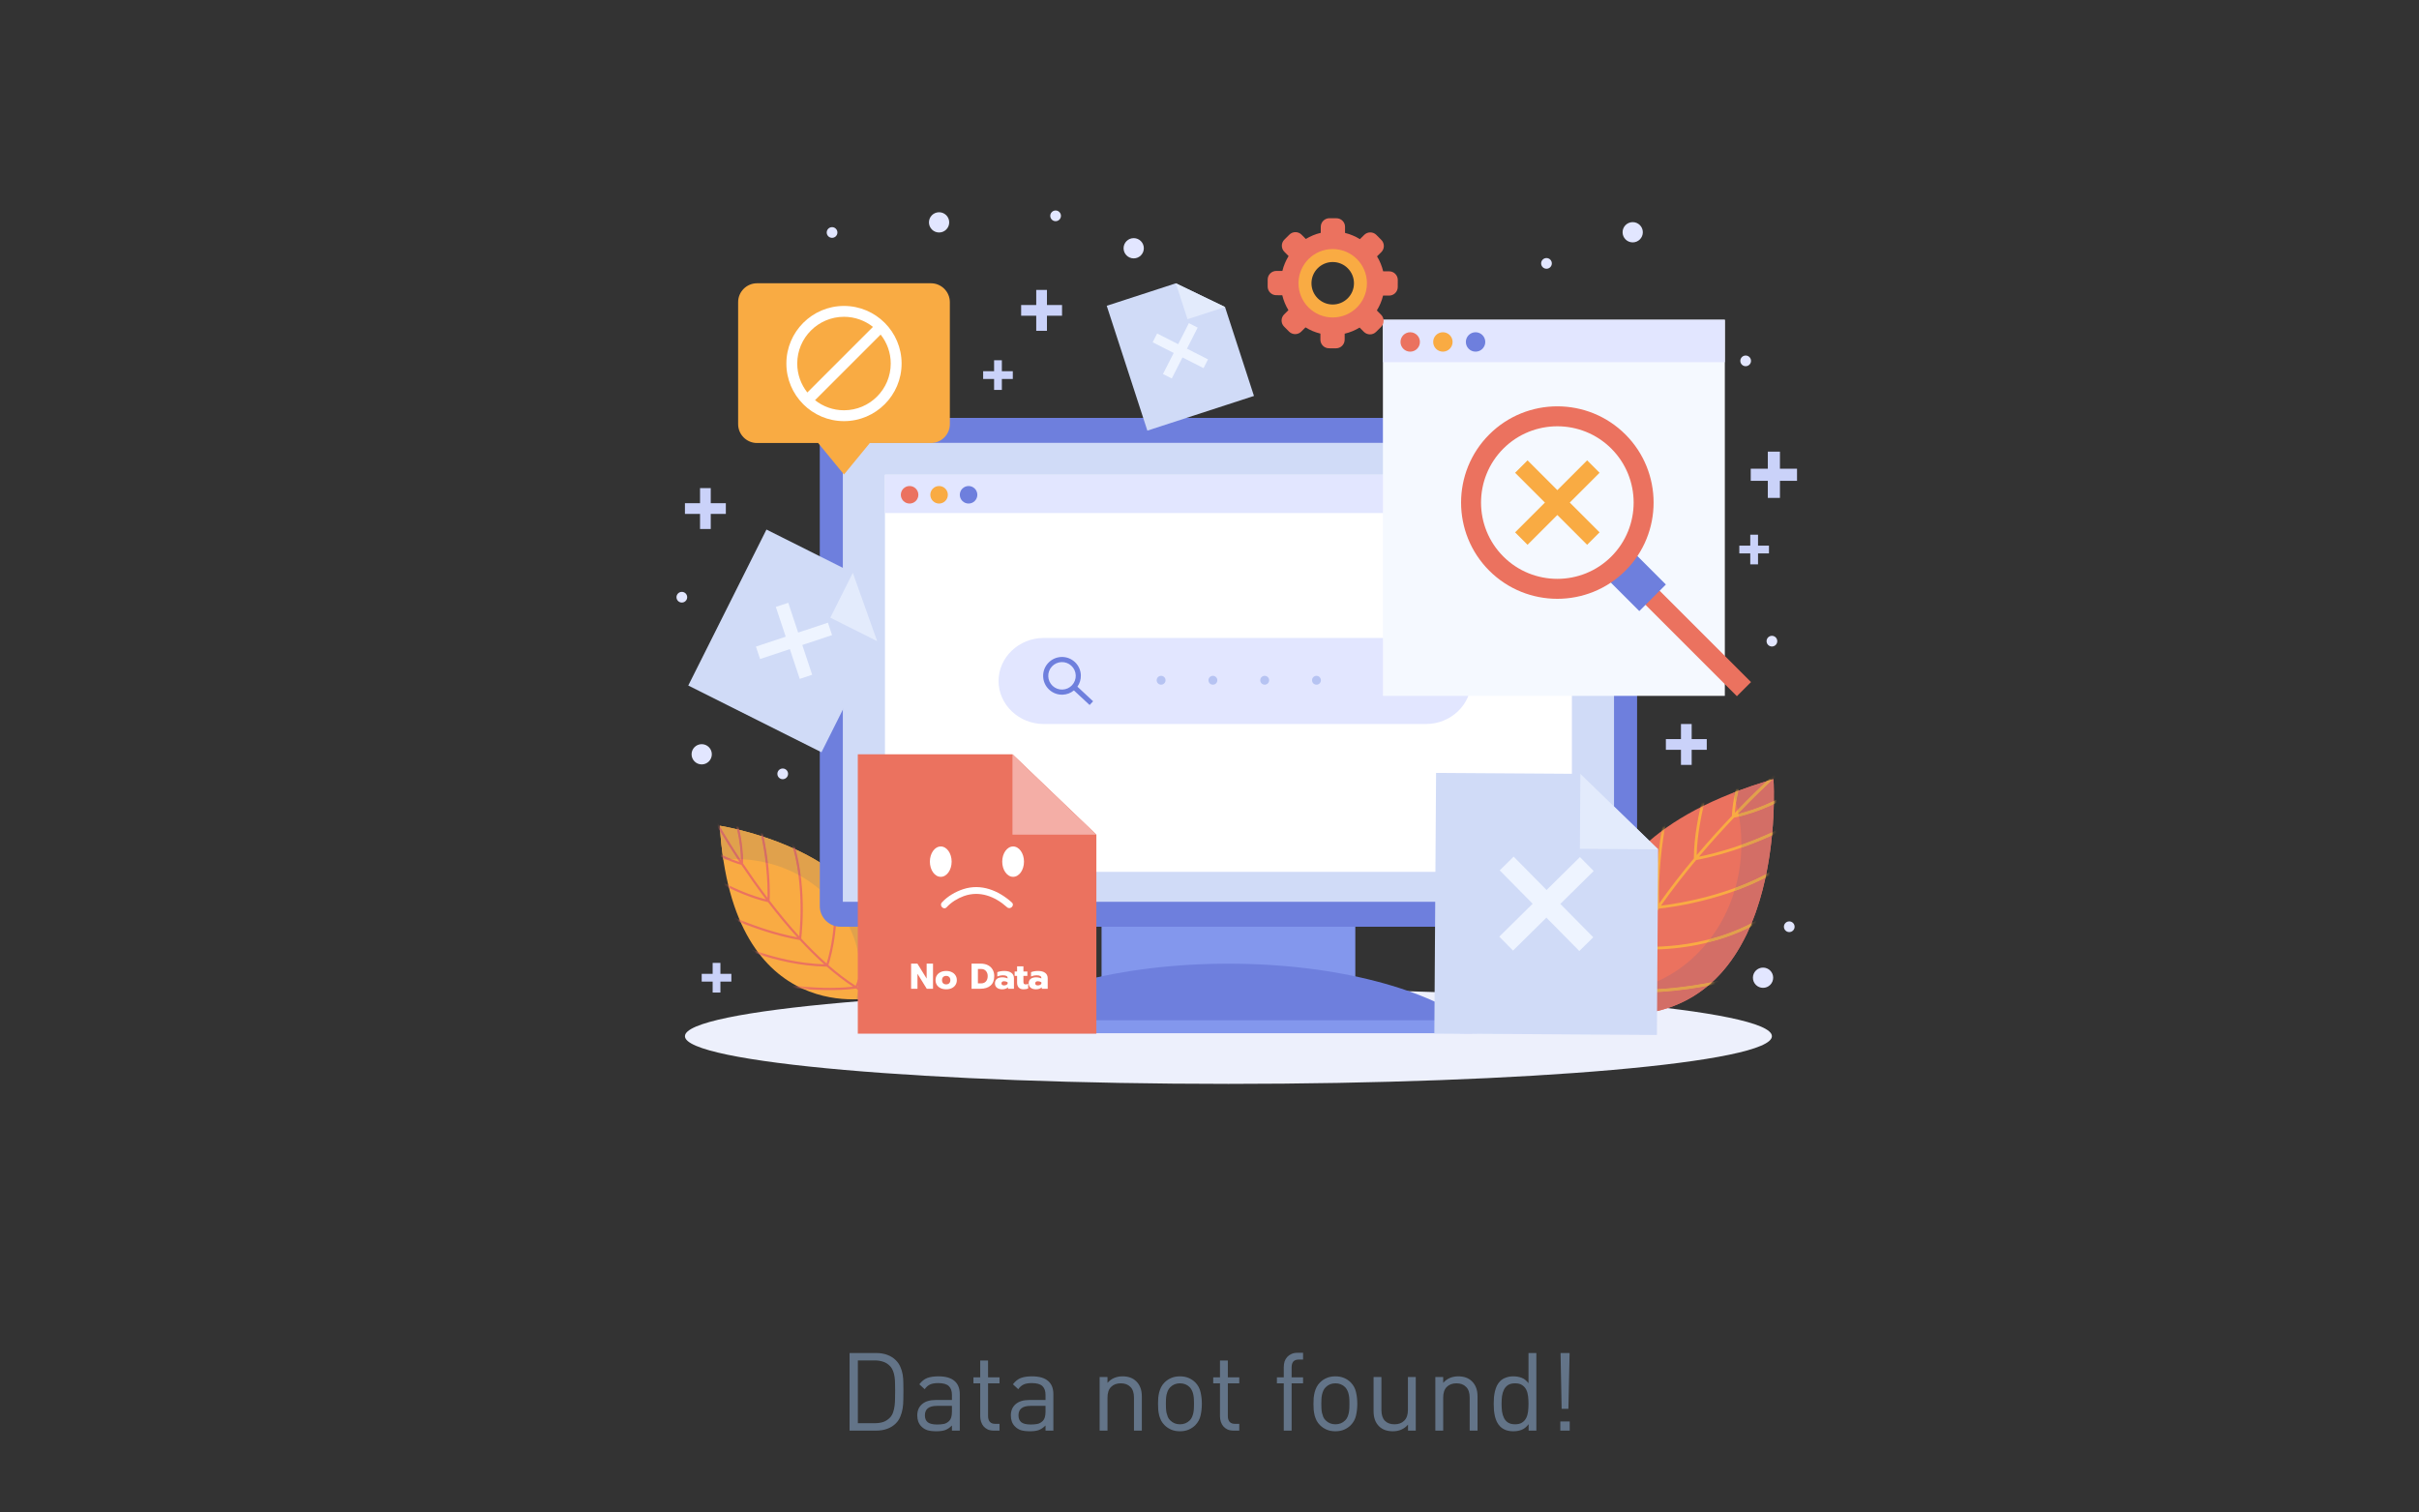 <svg width="710" height="444" viewBox="0 0 710 444" fill="none" xmlns="http://www.w3.org/2000/svg">
<rect x="0" y="0" width="710" height="444" fill="#333333" stroke="none"/>
<path d="M265.167 408.352C265.167 409.141 265.156 409.973 265.135 410.848C265.135 411.723 265.071 412.587 264.943 413.44C264.815 414.272 264.591 415.072 264.271 415.84C263.972 416.608 263.524 417.291 262.927 417.888C262.244 418.571 261.412 419.093 260.431 419.456C259.449 419.819 258.361 420 257.167 420H249.359V397.216H257.167C258.361 397.216 259.449 397.397 260.431 397.76C261.412 398.123 262.244 398.645 262.927 399.328C263.524 399.925 263.972 400.587 264.271 401.312C264.591 402.016 264.815 402.763 264.943 403.552C265.071 404.32 265.135 405.12 265.135 405.952C265.156 406.763 265.167 407.563 265.167 408.352ZM262.735 408.352C262.735 407.648 262.724 406.955 262.703 406.272C262.703 405.568 262.66 404.907 262.575 404.288C262.489 403.648 262.34 403.051 262.127 402.496C261.913 401.941 261.615 401.461 261.231 401.056C260.633 400.437 259.961 400.011 259.215 399.776C258.468 399.52 257.647 399.392 256.751 399.392H251.791V417.824H256.751C257.647 417.824 258.468 417.707 259.215 417.472C259.961 417.216 260.633 416.779 261.231 416.16C261.615 415.755 261.913 415.253 262.127 414.656C262.34 414.037 262.489 413.387 262.575 412.704C262.66 412 262.703 411.275 262.703 410.528C262.724 409.781 262.735 409.056 262.735 408.352ZM279.402 420V418.496C278.762 419.136 278.1 419.584 277.418 419.84C276.756 420.075 275.903 420.192 274.858 420.192C273.77 420.192 272.874 420.085 272.17 419.872C271.487 419.637 270.9 419.264 270.41 418.752C270.026 418.368 269.727 417.899 269.514 417.344C269.322 416.768 269.226 416.171 269.226 415.552C269.226 414.165 269.684 413.067 270.602 412.256C271.54 411.424 272.895 411.008 274.666 411.008H279.402V409.504C279.402 408.352 279.092 407.488 278.474 406.912C277.855 406.336 276.82 406.048 275.37 406.048C274.346 406.048 273.546 406.187 272.97 406.464C272.394 406.72 271.871 407.179 271.402 407.84L269.834 406.4C270.538 405.483 271.316 404.864 272.17 404.544C273.044 404.224 274.122 404.064 275.402 404.064C277.535 404.064 279.114 404.512 280.138 405.408C281.183 406.283 281.706 407.584 281.706 409.312V420H279.402ZM279.402 412.736H274.986C272.639 412.736 271.466 413.664 271.466 415.52C271.466 416.437 271.754 417.12 272.33 417.568C272.906 417.995 273.823 418.208 275.082 418.208C275.764 418.208 276.394 418.155 276.97 418.048C277.567 417.941 278.111 417.643 278.602 417.152C279.135 416.64 279.402 415.733 279.402 414.432V412.736ZM291.734 420C291.051 420 290.454 419.893 289.942 419.68C289.451 419.445 289.035 419.136 288.694 418.752C288.374 418.368 288.128 417.92 287.958 417.408C287.787 416.896 287.702 416.352 287.702 415.776V406.112H285.718V404.352H287.702V399.424H290.006V404.352H293.366V406.112H290.006V415.712C290.006 416.437 290.176 417.003 290.518 417.408C290.859 417.813 291.403 418.016 292.15 418.016H293.366V420H291.734ZM306.871 420V418.496C306.231 419.136 305.569 419.584 304.887 419.84C304.225 420.075 303.372 420.192 302.327 420.192C301.239 420.192 300.343 420.085 299.639 419.872C298.956 419.637 298.369 419.264 297.879 418.752C297.495 418.368 297.196 417.899 296.983 417.344C296.791 416.768 296.695 416.171 296.695 415.552C296.695 414.165 297.153 413.067 298.071 412.256C299.009 411.424 300.364 411.008 302.135 411.008H306.871V409.504C306.871 408.352 306.561 407.488 305.943 406.912C305.324 406.336 304.289 406.048 302.839 406.048C301.815 406.048 301.015 406.187 300.439 406.464C299.863 406.72 299.34 407.179 298.871 407.84L297.303 406.4C298.007 405.483 298.785 404.864 299.639 404.544C300.513 404.224 301.591 404.064 302.871 404.064C305.004 404.064 306.583 404.512 307.607 405.408C308.652 406.283 309.175 407.584 309.175 409.312V420H306.871ZM306.871 412.736H302.455C300.108 412.736 298.935 413.664 298.935 415.52C298.935 416.437 299.223 417.12 299.799 417.568C300.375 417.995 301.292 418.208 302.551 418.208C303.233 418.208 303.863 418.155 304.439 418.048C305.036 417.941 305.58 417.643 306.071 417.152C306.604 416.64 306.871 415.733 306.871 414.432V412.736ZM332.835 420V410.304C332.835 408.896 332.483 407.851 331.779 407.168C331.096 406.464 330.158 406.112 328.963 406.112C327.768 406.112 326.819 406.464 326.115 407.168C325.411 407.872 325.059 408.917 325.059 410.304V420H322.755V404.256H325.059V405.984C325.614 405.344 326.264 404.864 327.011 404.544C327.758 404.224 328.579 404.064 329.475 404.064C331.182 404.064 332.526 404.555 333.507 405.536C334.595 406.603 335.139 408.064 335.139 409.92V420H332.835ZM352.756 412.128C352.756 413.344 352.628 414.496 352.372 415.584C352.137 416.651 351.625 417.589 350.836 418.4C350.281 418.955 349.63 419.392 348.884 419.712C348.137 420.032 347.284 420.192 346.324 420.192C345.364 420.192 344.51 420.032 343.764 419.712C343.017 419.392 342.366 418.955 341.812 418.4C341.406 417.995 341.076 417.557 340.82 417.088C340.585 416.597 340.393 416.096 340.244 415.584C340.116 415.051 340.02 414.496 339.956 413.92C339.913 413.344 339.892 412.747 339.892 412.128C339.892 411.531 339.913 410.944 339.956 410.368C340.02 409.771 340.116 409.216 340.244 408.704C340.393 408.171 340.585 407.669 340.82 407.2C341.076 406.709 341.406 406.261 341.812 405.856C342.366 405.301 343.017 404.864 343.764 404.544C344.51 404.224 345.364 404.064 346.324 404.064C347.284 404.064 348.137 404.224 348.884 404.544C349.63 404.864 350.281 405.301 350.836 405.856C351.625 406.667 352.137 407.616 352.372 408.704C352.628 409.771 352.756 410.912 352.756 412.128ZM350.452 412.128C350.452 411.68 350.441 411.232 350.42 410.784C350.398 410.336 350.345 409.899 350.26 409.472C350.174 409.045 350.046 408.651 349.876 408.288C349.705 407.904 349.481 407.563 349.204 407.264C348.436 406.496 347.476 406.112 346.324 406.112C345.193 406.112 344.244 406.496 343.476 407.264C343.177 407.563 342.942 407.904 342.772 408.288C342.622 408.651 342.494 409.045 342.388 409.472C342.302 409.899 342.249 410.336 342.228 410.784C342.206 411.232 342.196 411.68 342.196 412.128C342.196 412.576 342.206 413.024 342.228 413.472C342.249 413.92 342.302 414.357 342.388 414.784C342.494 415.211 342.622 415.616 342.772 416C342.942 416.384 343.177 416.715 343.476 416.992C344.244 417.76 345.193 418.144 346.324 418.144C347.476 418.144 348.436 417.76 349.204 416.992C349.481 416.715 349.705 416.384 349.876 416C350.046 415.616 350.174 415.211 350.26 414.784C350.345 414.357 350.398 413.92 350.42 413.472C350.441 413.024 350.452 412.576 350.452 412.128ZM362.109 420C361.426 420 360.829 419.893 360.317 419.68C359.826 419.445 359.41 419.136 359.069 418.752C358.749 418.368 358.503 417.92 358.333 417.408C358.162 416.896 358.077 416.352 358.077 415.776V406.112H356.093V404.352H358.077V399.424H360.381V404.352H363.741V406.112H360.381V415.712C360.381 416.437 360.551 417.003 360.893 417.408C361.234 417.813 361.778 418.016 362.525 418.016H363.741V420H362.109ZM379.102 406.112V420H376.798V406.112H374.782V404.352H376.798V401.376C376.798 400.8 376.873 400.256 377.022 399.744C377.193 399.232 377.449 398.784 377.79 398.4C378.132 398.016 378.548 397.717 379.038 397.504C379.529 397.269 380.116 397.152 380.798 397.152H382.462V399.136H381.214C380.468 399.136 379.924 399.339 379.582 399.744C379.262 400.149 379.102 400.715 379.102 401.44V404.352H382.462V406.112H379.102ZM398.381 412.128C398.381 413.344 398.253 414.496 397.997 415.584C397.762 416.651 397.25 417.589 396.461 418.4C395.906 418.955 395.255 419.392 394.509 419.712C393.762 420.032 392.909 420.192 391.949 420.192C390.989 420.192 390.135 420.032 389.389 419.712C388.642 419.392 387.991 418.955 387.437 418.4C387.031 417.995 386.701 417.557 386.445 417.088C386.21 416.597 386.018 416.096 385.869 415.584C385.741 415.051 385.645 414.496 385.581 413.92C385.538 413.344 385.517 412.747 385.517 412.128C385.517 411.531 385.538 410.944 385.581 410.368C385.645 409.771 385.741 409.216 385.869 408.704C386.018 408.171 386.21 407.669 386.445 407.2C386.701 406.709 387.031 406.261 387.437 405.856C387.991 405.301 388.642 404.864 389.389 404.544C390.135 404.224 390.989 404.064 391.949 404.064C392.909 404.064 393.762 404.224 394.509 404.544C395.255 404.864 395.906 405.301 396.461 405.856C397.25 406.667 397.762 407.616 397.997 408.704C398.253 409.771 398.381 410.912 398.381 412.128ZM396.077 412.128C396.077 411.68 396.066 411.232 396.045 410.784C396.023 410.336 395.97 409.899 395.885 409.472C395.799 409.045 395.671 408.651 395.501 408.288C395.33 407.904 395.106 407.563 394.829 407.264C394.061 406.496 393.101 406.112 391.949 406.112C390.818 406.112 389.869 406.496 389.101 407.264C388.802 407.563 388.567 407.904 388.397 408.288C388.247 408.651 388.119 409.045 388.013 409.472C387.927 409.899 387.874 410.336 387.853 410.784C387.831 411.232 387.821 411.68 387.821 412.128C387.821 412.576 387.831 413.024 387.853 413.472C387.874 413.92 387.927 414.357 388.013 414.784C388.119 415.211 388.247 415.616 388.397 416C388.567 416.384 388.802 416.715 389.101 416.992C389.869 417.76 390.818 418.144 391.949 418.144C393.101 418.144 394.061 417.76 394.829 416.992C395.106 416.715 395.33 416.384 395.501 416C395.671 415.616 395.799 415.211 395.885 414.784C395.97 414.357 396.023 413.92 396.045 413.472C396.066 413.024 396.077 412.576 396.077 412.128ZM413.27 420V418.24C412.715 418.88 412.054 419.371 411.286 419.712C410.539 420.032 409.718 420.192 408.822 420.192C407.094 420.192 405.739 419.701 404.758 418.72C404.203 418.165 403.798 417.525 403.542 416.8C403.286 416.053 403.158 415.221 403.158 414.304V404.256H405.462V413.952C405.462 415.36 405.803 416.416 406.486 417.12C407.168 417.803 408.107 418.144 409.302 418.144C410.496 418.144 411.446 417.792 412.15 417.088C412.875 416.384 413.238 415.339 413.238 413.952V404.256H415.542V420H413.27ZM431.366 420V410.304C431.366 408.896 431.014 407.851 430.31 407.168C429.628 406.464 428.689 406.112 427.494 406.112C426.3 406.112 425.35 406.464 424.646 407.168C423.942 407.872 423.59 408.917 423.59 410.304V420H421.286V404.256H423.59V405.984C424.145 405.344 424.796 404.864 425.542 404.544C426.289 404.224 427.11 404.064 428.006 404.064C429.713 404.064 431.057 404.555 432.038 405.536C433.126 406.603 433.67 408.064 433.67 409.92V420H431.366ZM448.663 420V418.112C448.023 418.944 447.33 419.499 446.583 419.776C445.858 420.053 445.058 420.192 444.183 420.192C443.372 420.192 442.636 420.075 441.975 419.84C441.314 419.584 440.77 419.243 440.343 418.816C439.938 418.411 439.607 417.952 439.351 417.44C439.116 416.928 438.924 416.384 438.775 415.808C438.647 415.211 438.551 414.603 438.487 413.984C438.444 413.365 438.423 412.747 438.423 412.128C438.423 411.509 438.444 410.891 438.487 410.272C438.551 409.653 438.647 409.056 438.775 408.48C438.924 407.883 439.116 407.328 439.351 406.816C439.607 406.304 439.938 405.845 440.343 405.44C440.77 405.013 441.314 404.683 441.975 404.448C442.636 404.192 443.372 404.064 444.183 404.064C445.058 404.064 445.858 404.203 446.583 404.48C447.308 404.736 447.991 405.269 448.631 406.08V397.216H450.935V420H448.663ZM448.631 412.128C448.631 411.36 448.588 410.613 448.503 409.888C448.418 409.163 448.236 408.523 447.959 407.968C447.682 407.413 447.276 406.965 446.743 406.624C446.231 406.283 445.548 406.112 444.695 406.112C443.842 406.112 443.148 406.283 442.615 406.624C442.103 406.965 441.708 407.413 441.431 407.968C441.154 408.523 440.962 409.163 440.855 409.888C440.77 410.613 440.727 411.36 440.727 412.128C440.727 412.896 440.77 413.643 440.855 414.368C440.962 415.093 441.154 415.733 441.431 416.288C441.708 416.843 442.103 417.291 442.615 417.632C443.148 417.973 443.842 418.144 444.695 418.144C445.548 418.144 446.231 417.973 446.743 417.632C447.276 417.291 447.682 416.843 447.959 416.288C448.236 415.733 448.418 415.093 448.503 414.368C448.588 413.643 448.631 412.896 448.631 412.128ZM460.341 413.6H458.357L458.036 397.216H460.693L460.341 413.6ZM457.973 420V417.312H460.725V420H457.973Z" fill="#637488"/>
<path d="M527.444 137.605H522.43V132.591H518.873V137.605H513.86V141.162H518.873V146.176H522.43V141.162H527.444V137.605Z" fill="#CAD2F9"/>
<path d="M500.952 216.984H496.522V212.554H493.378V216.984H488.949V220.128H493.378V224.558H496.522V220.128H500.952V216.984Z" fill="#CAD2F9"/>
<path d="M311.72 89.546H307.289V85.115H304.146V89.546H299.716V92.69H304.146V97.12H307.289V92.69H311.72V89.546Z" fill="#CAD2F9"/>
<path d="M519.21 160.189H515.998V156.976H513.718V160.189H510.505V162.469H513.718V165.682H515.998V162.469H519.21V160.189Z" fill="#CAD2F9"/>
<path d="M297.269 108.979H294.056V105.766H291.776V108.979H288.563V111.259H291.776V114.472H294.056V111.259H297.269V108.979Z" fill="#CAD2F9"/>
<path d="M213.041 147.729H208.611V143.299H205.467V147.729H201.038V150.873H205.467V155.303H208.611V150.873H213.041V147.729Z" fill="#CAD2F9"/>
<path d="M214.662 285.898H211.449V282.685H209.169V285.898H205.957V288.178H209.169V291.391H211.449V288.178H214.662V285.898Z" fill="#CAD2F9"/>
<path d="M208.928 221.444C208.928 223.085 207.598 224.415 205.957 224.415C204.316 224.415 202.985 223.085 202.985 221.444C202.985 219.803 204.316 218.473 205.957 218.473C207.598 218.473 208.928 219.803 208.928 221.444Z" fill="#E2E6FF"/>
<path d="M521.644 188.231C521.644 189.098 520.942 189.8 520.075 189.8C519.208 189.8 518.506 189.098 518.506 188.231C518.506 187.364 519.208 186.661 520.075 186.661C520.942 186.661 521.644 187.364 521.644 188.231Z" fill="#E2E6FF"/>
<path d="M520.441 287.038C520.441 288.679 519.111 290.01 517.47 290.01C515.829 290.01 514.499 288.679 514.499 287.038C514.499 285.397 515.829 284.067 517.47 284.067C519.111 284.067 520.441 285.397 520.441 287.038Z" fill="#E2E6FF"/>
<path d="M311.399 63.365C311.399 64.232 310.697 64.935 309.831 64.935C308.963 64.935 308.261 64.232 308.261 63.365C308.261 62.499 308.963 61.796 309.831 61.796C310.697 61.796 311.399 62.499 311.399 63.365Z" fill="#E2E6FF"/>
<path d="M278.603 65.283C278.603 66.924 277.273 68.255 275.631 68.255C273.99 68.255 272.66 66.924 272.66 65.283C272.66 63.642 273.99 62.312 275.631 62.312C277.273 62.312 278.603 63.642 278.603 65.283Z" fill="#E2E6FF"/>
<path d="M335.726 72.883C335.726 74.524 334.396 75.855 332.755 75.855C331.114 75.855 329.783 74.524 329.783 72.883C329.783 71.243 331.114 69.912 332.755 69.912C334.396 69.912 335.726 71.243 335.726 72.883Z" fill="#E2E6FF"/>
<path d="M201.694 175.328C201.694 176.195 200.992 176.897 200.125 176.897C199.259 176.897 198.556 176.195 198.556 175.328C198.556 174.462 199.259 173.759 200.125 173.759C200.992 173.759 201.694 174.462 201.694 175.328Z" fill="#E2E6FF"/>
<path d="M231.306 227.185C231.306 228.051 230.603 228.754 229.736 228.754C228.87 228.754 228.167 228.051 228.167 227.185C228.167 226.318 228.87 225.616 229.736 225.616C230.603 225.616 231.306 226.318 231.306 227.185Z" fill="#E2E6FF"/>
<path d="M513.939 105.943C513.939 106.81 513.238 107.512 512.37 107.512C511.504 107.512 510.802 106.81 510.802 105.943C510.802 105.077 511.504 104.375 512.37 104.375C513.238 104.375 513.939 105.077 513.939 105.943Z" fill="#E2E6FF"/>
<path d="M455.478 77.326C455.478 78.192 454.776 78.895 453.909 78.895C453.043 78.895 452.34 78.192 452.34 77.326C452.34 76.459 453.043 75.757 453.909 75.757C454.776 75.757 455.478 76.459 455.478 77.326Z" fill="#E2E6FF"/>
<path d="M482.186 68.186C482.186 69.826 480.856 71.157 479.215 71.157C477.574 71.157 476.244 69.826 476.244 68.186C476.244 66.545 477.574 65.215 479.215 65.215C480.856 65.215 482.186 66.545 482.186 68.186Z" fill="#E2E6FF"/>
<path d="M526.733 272.071C526.733 272.938 526.031 273.641 525.164 273.641C524.297 273.641 523.596 272.938 523.596 272.071C523.596 271.205 524.297 270.502 525.164 270.502C526.031 270.502 526.733 271.205 526.733 272.071Z" fill="#E2E6FF"/>
<path d="M245.788 68.255C245.788 69.121 245.085 69.823 244.218 69.823C243.352 69.823 242.649 69.121 242.649 68.255C242.649 67.388 243.352 66.685 244.218 66.685C245.085 66.685 245.788 67.388 245.788 68.255Z" fill="#E2E6FF"/>
<path d="M520.075 304.205C520.075 311.936 448.657 318.204 360.557 318.204C272.457 318.204 201.038 311.936 201.038 304.205C201.038 296.474 272.457 290.206 360.557 290.206C448.657 290.206 520.075 296.474 520.075 304.205Z" fill="#EDF0FC"/>
<path d="M471.923 297.846C471.923 297.846 448.221 249.729 520.526 228.754C520.526 228.754 525.563 301.67 471.923 297.846Z" fill="#EB725F"/>
<mask id="mask0_8410_1029" style="mask-type:luminance" maskUnits="userSpaceOnUse" x="468" y="228" width="53" height="70">
<path d="M471.923 297.846C471.923 297.846 448.221 249.729 520.526 228.754C520.526 228.754 525.563 301.67 471.923 297.846Z" fill="white"/>
</mask>
<g mask="url(#mask0_8410_1029)">
<path d="M530.222 239.954L529.808 239.26C515.515 247.769 502.504 250.755 498.66 251.501C502.241 247.271 505.772 243.397 508.967 240.04C510.404 239.773 520.256 237.728 530.257 230.275L529.774 229.629C521.354 235.902 513.071 238.28 509.959 239.005C516.903 231.785 522.035 227.21 522.188 227.074L521.651 226.471C521.496 226.609 516.253 231.282 509.186 238.647C509.868 229.483 514.367 220.505 514.414 220.413L513.692 220.048C513.643 220.145 508.752 229.894 508.321 239.553C505.116 242.922 501.578 246.809 497.991 251.051C498.248 239.058 503.384 225.005 503.436 224.859L502.678 224.581C502.622 224.73 497.153 239.689 497.169 252.029C493.71 256.165 490.229 260.617 486.977 265.244C486.344 247.967 491.45 230.147 491.503 229.965L490.726 229.741C490.671 229.927 485.315 248.604 486.212 266.341C483.805 269.825 481.538 273.4 479.519 277.007C475.941 258.434 480.553 241.574 480.601 241.404L479.822 241.187C479.772 241.362 474.946 258.974 478.912 278.114C476.933 281.75 475.218 285.409 473.872 289.032C469.296 276.042 468.407 257.437 468.605 256.363L467.809 256.219C467.595 257.381 468.42 276.79 473.442 290.224C472.214 293.737 471.342 297.21 470.937 300.586L471.74 300.682C472.131 297.423 472.964 294.07 474.136 290.676C475.08 290.873 477.803 291.337 482.488 291.337C482.857 291.337 483.24 291.334 483.635 291.328C489.683 291.233 499.889 290.311 514.16 286.455L513.948 285.677C489.614 292.252 476.843 290.378 474.403 289.903C475.756 286.143 477.526 282.336 479.581 278.554C480.232 278.618 481.927 278.755 484.398 278.755C492.178 278.755 507.465 277.376 520.761 267.914L520.292 267.257C503.615 279.126 483.756 278.101 480.005 277.783C482.07 274.055 484.406 270.357 486.895 266.756C489.39 266.503 511.604 263.958 526.403 252.422L525.905 251.787C512.203 262.467 492.018 265.352 487.507 265.877C490.8 261.181 494.334 256.662 497.845 252.47C499.75 252.15 514.196 249.493 530.222 239.954Z" fill="#F9AB43"/>
</g>
<path d="M489.468 295.958C489.465 295.958 489.468 295.958 489.465 295.958C494.038 294.459 497.949 292.199 501.288 289.404C501.697 289.062 502.094 288.713 502.486 288.355C507.376 283.89 510.966 278.238 513.595 272.202C513.761 271.819 513.924 271.435 514.083 271.049C515.894 266.655 517.218 262.084 518.179 257.646C518.253 257.303 518.325 256.962 518.395 256.621C519.212 252.634 519.745 248.772 520.085 245.257C520.115 244.944 520.144 244.635 520.172 244.329C520.448 241.22 520.577 238.404 520.626 236.053C520.632 235.744 520.637 235.445 520.641 235.153C520.693 231.264 520.533 228.844 520.527 228.756C520.555 229.182 524.248 284.568 489.468 295.958Z" fill="#E5ECF5"/>
<path d="M475.922 297.991C480.986 297.991 485.478 297.264 489.466 295.958C489.469 295.958 489.465 295.958 489.468 295.958C485.479 297.264 480.987 297.992 475.922 297.991Z" fill="#D5DFF3"/>
<path d="M475.92 297.991C474.708 297.991 473.46 297.95 472.182 297.865C472.604 295.664 473.209 293.43 473.966 291.176C474.668 291.132 475.364 291.068 476.055 290.984C477.495 291.164 479.624 291.337 482.487 291.337C482.857 291.337 483.24 291.335 483.635 291.329C487.674 291.265 493.567 290.833 501.288 289.404C497.95 292.199 494.039 294.459 489.466 295.958C485.478 297.264 480.986 297.991 475.922 297.991H475.92ZM471.536 296.975C471.087 295.903 470.32 293.888 469.636 291.186C470.32 291.226 471.009 291.246 471.702 291.246C472.171 291.246 472.638 291.237 473.104 291.219C472.463 293.155 471.934 295.076 471.536 296.975ZM482.487 290.515C481.302 290.515 480.244 290.485 479.31 290.437C487.892 288.586 495.478 283.66 501.086 276.744C505.099 275.757 509.362 274.308 513.595 272.202C510.967 278.238 507.377 283.89 502.487 288.355C493.796 290.048 487.161 290.515 482.487 290.515ZM501.9 275.708C505.036 271.587 507.492 266.812 509.077 261.6C512.092 260.512 515.18 259.207 518.179 257.646C517.219 262.084 515.895 266.655 514.084 271.049C509.983 273.181 505.833 274.672 501.9 275.708ZM509.356 260.642C510.403 256.91 511.006 252.961 511.098 248.873C513.831 247.915 516.865 246.725 520.085 245.257C519.745 248.772 519.213 252.634 518.395 256.621C515.43 258.207 512.361 259.534 509.356 260.642ZM511.11 248.015C511.11 247.936 511.11 247.858 511.11 247.778C511.11 245.026 510.878 242.332 510.434 239.722C512.462 239.231 516.191 238.154 520.626 236.053C520.577 238.404 520.449 241.219 520.172 244.329C516.927 245.826 513.867 247.039 511.11 248.015ZM510.291 238.926C510.277 238.851 510.264 238.778 510.249 238.703C514.59 234.203 518.194 230.762 520.272 228.828C520.357 228.803 520.442 228.779 520.526 228.754C520.526 228.754 520.527 228.755 520.527 228.756C520.533 228.844 520.693 231.264 520.642 235.153C516.136 237.327 512.337 238.429 510.291 238.926ZM510.055 237.746C509.901 237.027 509.73 236.315 509.544 235.61C509.73 234.433 509.966 233.277 510.233 232.158C512.846 231.178 515.61 230.238 518.543 229.344C516.475 231.299 513.51 234.177 510.055 237.746ZM509.038 233.837C508.926 233.471 508.81 233.109 508.689 232.748C508.899 232.666 509.109 232.585 509.321 232.504C509.222 232.943 509.127 233.388 509.038 233.837Z" fill="#D36E66"/>
<path d="M472.182 297.865C472.097 297.858 472.008 297.852 471.923 297.846C471.923 297.846 471.774 297.542 471.536 296.975C471.934 295.076 472.463 293.155 473.104 291.219C473.392 291.208 473.679 291.194 473.966 291.176C473.209 293.43 472.603 295.664 472.182 297.865ZM482.487 291.337C479.624 291.337 477.495 291.164 476.055 290.984C477.154 290.851 478.24 290.668 479.31 290.437C480.244 290.485 481.302 290.515 482.487 290.515C487.16 290.515 493.796 290.048 502.487 288.355C502.094 288.713 501.697 289.061 501.288 289.404C493.567 290.833 487.674 291.265 483.635 291.329C483.24 291.335 482.857 291.337 482.487 291.337ZM501.086 276.744C501.363 276.403 501.633 276.059 501.9 275.708C505.833 274.672 509.983 273.18 514.083 271.049C513.924 271.435 513.761 271.819 513.595 272.202C509.362 274.308 505.099 275.757 501.086 276.744ZM509.077 261.6C509.173 261.281 509.266 260.963 509.356 260.642C512.361 259.534 515.429 258.207 518.395 256.621C518.325 256.962 518.254 257.303 518.179 257.646C515.18 259.207 512.092 260.512 509.077 261.6ZM511.098 248.873C511.104 248.588 511.108 248.301 511.11 248.015C513.867 247.039 516.927 245.826 520.172 244.329C520.144 244.635 520.116 244.944 520.085 245.257C516.865 246.725 513.831 247.915 511.098 248.873ZM510.434 239.721C510.388 239.455 510.341 239.19 510.291 238.926C512.337 238.429 516.135 237.327 520.642 235.153C520.638 235.445 520.632 235.744 520.626 236.053C516.191 238.154 512.462 239.23 510.434 239.721ZM510.249 238.703C510.188 238.383 510.122 238.064 510.055 237.746C513.51 234.177 516.475 231.299 518.543 229.344C519.113 229.17 519.689 228.999 520.272 228.828C518.194 230.762 514.59 234.203 510.249 238.703ZM509.544 235.61C509.387 235.013 509.217 234.422 509.038 233.837C509.127 233.388 509.222 232.943 509.321 232.504C509.623 232.388 509.927 232.273 510.233 232.158C509.966 233.277 509.73 234.433 509.544 235.61Z" fill="#E0A14C"/>
<path d="M256.937 292.762C256.937 292.762 214.939 302.777 211.271 242.42C211.271 242.42 269.442 251.429 256.937 292.762Z" fill="#F9AB43"/>
<mask id="mask1_8410_1029" style="mask-type:luminance" maskUnits="userSpaceOnUse" x="211" y="242" width="48" height="52">
<path d="M256.937 292.762C256.937 292.762 214.939 302.777 211.271 242.42C211.271 242.42 269.442 251.429 256.937 292.762Z" fill="white"/>
</mask>
<g mask="url(#mask1_8410_1029)">
<path d="M221.786 236.815L221.168 237.016C225.32 249.723 225.362 260.444 225.266 263.586C222.578 260.031 220.159 256.578 218.089 253.478C218.134 252.305 218.272 244.226 214.189 235.068L213.596 235.332C217.032 243.04 217.433 249.95 217.451 252.517C213.01 245.796 210.325 240.964 210.246 240.819L209.676 241.132C209.757 241.28 212.5 246.216 217.033 253.059C209.955 250.897 203.699 245.778 203.635 245.724L203.221 246.225C203.289 246.281 210.081 251.844 217.591 253.898C219.67 257.006 222.097 260.468 224.795 264.031C215.418 261.698 205.288 255.18 205.184 255.112L204.83 255.657C204.938 255.727 215.72 262.669 225.417 264.849C228.052 268.293 230.934 271.81 233.993 275.179C220.309 272.605 207.214 265.44 207.081 265.366L206.767 265.935C206.904 266.011 220.627 273.524 234.718 275.974C237.03 278.477 239.436 280.888 241.912 283.11C226.688 282.612 214.261 276.005 214.135 275.937L213.826 276.509C213.956 276.579 226.936 283.488 242.674 283.783C245.179 285.978 247.75 287.971 250.358 289.67C239.343 290.946 224.57 288.336 223.762 287.991L223.507 288.589C224.382 288.962 239.776 291.765 251.218 290.218C253.76 291.804 256.334 293.104 258.913 294.021L259.132 293.409C256.641 292.523 254.154 291.275 251.696 289.755C252.017 289.051 252.865 287 253.694 283.332C253.76 283.042 253.826 282.741 253.891 282.431C254.888 277.677 255.971 269.52 255.47 257.658L254.821 257.686C255.677 277.912 251.941 287.582 251.137 289.409C248.422 287.68 245.745 285.618 243.138 283.337C243.303 282.838 243.712 281.534 244.149 279.6C245.527 273.507 247.152 261.288 242.074 249.193L241.475 249.444C247.844 264.615 243.521 279.986 242.607 282.867C240.045 280.588 237.554 278.102 235.166 275.512C235.409 273.513 237.345 255.662 230.904 242.022L230.317 242.299C236.279 254.928 234.969 271.25 234.584 274.876C231.478 271.463 228.553 267.892 225.883 264.398C225.969 262.849 226.441 251.062 221.786 236.815Z" fill="#EB725F"/>
</g>
<path d="M251.3 293.371C251.452 292.841 251.59 292.304 251.712 291.762C251.796 291.395 251.871 291.028 251.94 290.66C253.347 291.506 254.762 292.261 256.184 292.91C255.262 293.071 253.544 293.314 251.3 293.371ZM256.997 292.563C255.343 291.841 253.695 290.97 252.058 289.976C252.148 289.419 252.221 288.862 252.278 288.305C252.674 287.21 253.188 285.573 253.695 283.332C253.76 283.042 253.826 282.741 253.891 282.43C254.415 279.932 254.963 276.493 255.292 272.071H257.137C258.136 274.976 258.697 278.146 258.698 281.607C258.699 284.979 258.17 288.621 256.997 292.563ZM252.425 285.66C252.469 280.928 251.347 276.302 249.261 272.071H254.638C254.165 278.329 253.23 282.789 252.425 285.66Z" fill="#E0A14C"/>
<path d="M256.183 292.91C254.762 292.261 253.346 291.506 251.939 290.661C251.982 290.433 252.022 290.205 252.058 289.977C253.695 290.97 255.343 291.841 256.996 292.563C256.977 292.628 256.956 292.697 256.936 292.762C256.936 292.762 256.672 292.824 256.183 292.91ZM252.278 288.305C252.367 287.421 252.416 286.539 252.424 285.661C253.23 282.789 254.165 278.33 254.638 272.071H255.292C254.963 276.493 254.415 279.932 253.89 282.431C253.826 282.741 253.76 283.042 253.694 283.332C253.187 285.573 252.674 287.21 252.278 288.305Z" fill="#D36E66"/>
<path d="M211.276 242.503C211.276 242.503 211.275 242.503 211.275 242.502L211.276 242.503Z" fill="#E5ECF5"/>
<path d="M240.612 261.101C238.907 259.66 237.043 258.357 235.044 257.222C234.724 254.667 234.246 252.015 233.55 249.389C235.916 250.488 238.303 251.745 240.612 253.172V261.101ZM234.341 256.833C231.595 255.35 228.599 254.176 225.405 253.378C225.136 251.066 224.739 248.48 224.155 245.696C226.857 246.587 229.796 247.689 232.784 249.038C233.504 251.644 234.003 254.281 234.341 256.833ZM224.733 253.216C224.671 253.202 224.609 253.188 224.547 253.174C222.385 252.685 220.228 252.388 218.098 252.272C218.072 250.596 217.886 247.484 217.022 243.638C218.86 244.094 221.049 244.694 223.443 245.463C224.044 248.272 224.454 250.882 224.733 253.216ZM212.311 252.4C212.284 252.221 212.258 252.042 212.231 251.862C212.559 252.018 212.891 252.171 213.228 252.32C212.922 252.344 212.616 252.37 212.311 252.4ZM217.448 252.243C217.387 252.24 217.326 252.238 217.266 252.236C214.499 248.037 212.435 244.601 211.284 242.631C211.281 242.588 211.278 242.546 211.276 242.503L211.276 242.502C211.274 242.475 211.272 242.447 211.271 242.42C211.271 242.42 213.215 242.72 216.318 243.465C217.227 247.382 217.42 250.552 217.448 252.243ZM214.711 252.239C213.819 251.884 212.952 251.494 212.121 251.086C211.814 248.866 211.565 246.533 211.382 244.078C212.552 246.045 214.287 248.878 216.479 252.219C216.329 252.217 216.18 252.216 216.031 252.216C215.589 252.216 215.149 252.224 214.711 252.239Z" fill="#E0A14C"/>
<path d="M235.044 257.222C234.811 257.09 234.578 256.96 234.341 256.833C234.004 254.281 233.504 251.644 232.784 249.038C233.039 249.154 233.295 249.27 233.551 249.389C234.246 252.015 234.724 254.667 235.044 257.222ZM225.405 253.378C225.182 253.322 224.958 253.268 224.733 253.216C224.455 250.882 224.044 248.271 223.443 245.463C223.679 245.539 223.916 245.617 224.156 245.696C224.739 248.48 225.137 251.066 225.405 253.378ZM213.228 252.32C212.892 252.171 212.559 252.017 212.231 251.862C212.194 251.604 212.157 251.346 212.122 251.086C212.953 251.494 213.819 251.884 214.711 252.239C214.214 252.256 213.72 252.283 213.228 252.32ZM218.098 252.272C217.881 252.261 217.664 252.251 217.448 252.242C217.42 250.552 217.227 247.381 216.318 243.465C216.547 243.521 216.781 243.578 217.022 243.638C217.886 247.484 218.072 250.596 218.098 252.272ZM217.266 252.236C217.003 252.227 216.741 252.222 216.479 252.219C214.288 248.878 212.552 246.045 211.383 244.078C211.347 243.6 211.314 243.118 211.284 242.631C212.435 244.601 214.499 248.037 217.266 252.236Z" fill="#D36E66"/>
<path d="M480.501 265.991C480.501 269.336 477.765 272.071 474.421 272.071H246.692C243.348 272.071 240.612 269.336 240.612 265.991V128.764C240.612 125.42 243.348 122.684 246.692 122.684H474.421C477.765 122.684 480.501 125.42 480.501 128.764V265.991Z" fill="#6E7FDD"/>
<path d="M247.383 264.745H473.73V130.01H247.383V264.745Z" fill="#D0DBF7"/>
<path d="M397.797 290.724H323.316V272.071H397.797V290.724Z" fill="#8397ED"/>
<path d="M433.445 301.434C419.824 290.437 392.298 282.918 360.557 282.918C328.815 282.918 301.289 290.437 287.668 301.434H433.445Z" fill="#6E7FDD"/>
<path d="M287.668 303.334C288.97 303.334 290.272 303.334 291.574 303.334C295.117 303.334 298.659 303.334 302.201 303.334C307.414 303.334 312.628 303.334 317.841 303.334C324.227 303.334 330.615 303.334 337.002 303.334C343.998 303.334 350.996 303.334 357.992 303.334C365.024 303.334 372.055 303.334 379.087 303.334C385.673 303.334 392.259 303.334 398.846 303.334C404.411 303.334 409.976 303.334 415.542 303.334C419.527 303.334 423.513 303.334 427.5 303.334C429.397 303.334 431.302 303.38 433.199 303.334C433.282 303.332 433.363 303.334 433.445 303.334C435.89 303.334 435.895 299.534 433.445 299.534C432.143 299.534 430.841 299.534 429.539 299.534C425.997 299.534 422.454 299.534 418.911 299.534C413.698 299.534 408.486 299.534 403.272 299.534C396.885 299.534 390.499 299.534 384.111 299.534C377.114 299.534 370.117 299.534 363.121 299.534C356.089 299.534 349.058 299.534 342.026 299.534C335.44 299.534 328.853 299.534 322.267 299.534C316.702 299.534 311.137 299.534 305.571 299.534C301.585 299.534 297.6 299.534 293.613 299.534C291.716 299.534 289.811 299.488 287.913 299.534C287.832 299.536 287.749 299.534 287.668 299.534C285.223 299.534 285.218 303.334 287.668 303.334Z" fill="#8397ED"/>
<path d="M259.746 255.954H461.368V139.384H259.746V255.954Z" fill="white"/>
<path d="M259.746 150.617H461.368V139.384H259.746V150.617Z" fill="#E2E6FF"/>
<path d="M269.547 145.259C269.547 146.679 268.395 147.83 266.976 147.83C265.556 147.83 264.405 146.679 264.405 145.259C264.405 143.839 265.556 142.688 266.976 142.688C268.395 142.688 269.547 143.839 269.547 145.259Z" fill="#EB725F"/>
<path d="M278.202 145.259C278.202 146.679 277.051 147.83 275.631 147.83C274.212 147.83 273.061 146.679 273.061 145.259C273.061 143.839 274.212 142.688 275.631 142.688C277.051 142.688 278.202 143.839 278.202 145.259Z" fill="#F9AB43"/>
<path d="M286.857 145.259C286.857 146.679 285.706 147.83 284.287 147.83C282.867 147.83 281.716 146.679 281.716 145.259C281.716 143.839 282.867 142.688 284.287 142.688C285.706 142.688 286.857 143.839 286.857 145.259Z" fill="#6E7FDD"/>
<path d="M431.797 199.923C431.797 206.87 425.827 212.554 418.529 212.554H306.356C299.059 212.554 293.088 206.87 293.088 199.923C293.088 192.975 299.059 187.291 306.356 187.291H418.529C425.827 187.291 431.797 192.975 431.797 199.923Z" fill="#E2E6FF"/>
<path d="M308.96 201.363C308.171 200.629 307.715 199.633 307.677 198.556C307.638 197.479 308.021 196.452 308.755 195.663C309.488 194.874 310.486 194.419 311.562 194.38C312.639 194.341 313.666 194.724 314.455 195.458C315.244 196.192 315.7 197.189 315.739 198.266C315.777 199.343 315.394 200.37 314.661 201.159C313.927 201.947 312.93 202.402 311.853 202.441C310.776 202.481 309.749 202.098 308.96 201.363ZM320.835 205.877L316.232 201.594C316.927 200.61 317.285 199.435 317.241 198.212C317.188 196.733 316.563 195.365 315.48 194.357C314.397 193.349 312.986 192.824 311.509 192.877C310.03 192.93 308.662 193.556 307.654 194.639C306.647 195.721 306.121 197.132 306.174 198.61C306.227 200.087 306.853 201.457 307.936 202.464C309.019 203.472 310.429 203.998 311.907 203.944C313.131 203.9 314.276 203.458 315.207 202.694L319.811 206.978L320.835 205.877Z" fill="#6E7FDD"/>
<path d="M342.098 199.707C342.098 200.426 341.515 201.009 340.797 201.009C340.078 201.009 339.495 200.426 339.495 199.707C339.495 198.988 340.078 198.406 340.797 198.406C341.515 198.406 342.098 198.988 342.098 199.707Z" fill="#B6C3F2"/>
<path d="M357.298 199.707C357.298 200.426 356.715 201.009 355.997 201.009C355.278 201.009 354.695 200.426 354.695 199.707C354.695 198.988 355.278 198.406 355.997 198.406C356.715 198.406 357.298 198.988 357.298 199.707Z" fill="#B6C3F2"/>
<path d="M372.498 199.707C372.498 200.426 371.915 201.009 371.196 201.009C370.477 201.009 369.895 200.426 369.895 199.707C369.895 198.988 370.477 198.406 371.196 198.406C371.915 198.406 372.498 198.988 372.498 199.707Z" fill="#B6C3F2"/>
<path d="M387.698 199.707C387.698 200.426 387.115 201.009 386.397 201.009C385.678 201.009 385.095 200.426 385.095 199.707C385.095 198.988 385.678 198.406 386.397 198.406C387.115 198.406 387.698 198.988 387.698 199.707Z" fill="#B6C3F2"/>
<path d="M405.9 204.292H506.256V93.88H405.9V204.292Z" fill="#F5F9FF"/>
<path d="M506.256 106.326H405.9V93.88H506.256V106.326Z" fill="#E2E6FF"/>
<path d="M416.759 100.39C416.759 101.963 415.484 103.238 413.911 103.238C412.339 103.238 411.062 101.963 411.062 100.39C411.062 98.817 412.339 97.542 413.911 97.542C415.484 97.542 416.759 98.817 416.759 100.39Z" fill="#EB725F"/>
<path d="M426.35 100.39C426.35 101.963 425.075 103.238 423.502 103.238C421.929 103.238 420.654 101.963 420.654 100.39C420.654 98.817 421.929 97.542 423.502 97.542C425.075 97.542 426.35 98.817 426.35 100.39Z" fill="#F9AB43"/>
<path d="M435.942 100.39C435.942 101.963 434.666 103.238 433.093 103.238C431.519 103.238 430.244 101.963 430.244 100.39C430.244 98.817 431.519 97.542 433.093 97.542C434.666 97.542 435.942 98.817 435.942 100.39Z" fill="#6E7FDD"/>
<path d="M513.939 200.243L509.794 204.388L472.645 167.239L476.79 163.094L513.939 200.243Z" fill="#EB725F"/>
<path d="M488.949 171.598L481.15 179.397L470.279 168.526L478.078 160.728L488.949 171.598Z" fill="#6E7FDD"/>
<path d="M457.096 172.454C450.713 172.454 444.332 170.025 439.473 165.166C429.757 155.45 429.757 139.639 439.473 129.922C444.332 125.064 450.714 122.634 457.096 122.634C463.478 122.634 469.859 125.063 474.718 129.922C483.095 138.299 484.25 151.206 478.182 160.832L478.078 160.728L470.279 168.526L470.384 168.63C466.34 171.179 461.717 172.454 457.096 172.454Z" fill="#F5F9FF"/>
<path d="M470.384 168.63L470.279 168.526L478.078 160.728L478.182 160.832C477.212 162.371 476.057 163.827 474.718 165.166C473.378 166.506 471.923 167.66 470.384 168.63Z" fill="#8997E4"/>
<path d="M441.252 131.701C432.517 140.437 432.517 154.651 441.252 163.386C449.988 172.123 464.202 172.123 472.938 163.386C481.674 154.651 481.674 140.437 472.938 131.701C464.202 122.966 449.989 122.965 441.252 131.701ZM477.083 167.532C466.062 178.553 448.129 178.554 437.107 167.532C426.087 156.511 426.087 138.577 437.107 127.556C448.129 116.535 466.061 116.535 477.083 127.556C488.104 138.578 488.104 156.511 477.083 167.532Z" fill="#EB725F"/>
<path d="M469.491 138.799L465.841 135.149L457.096 143.894L448.35 135.149L444.7 138.799L453.446 147.544L444.7 156.289L448.35 159.939L457.096 151.194L465.841 159.939L469.491 156.289L460.746 147.544L469.491 138.799Z" fill="#F9AB43"/>
<path d="M297.171 221.444H251.773V303.457H321.796V245.035L297.171 221.444Z" fill="#EB725F"/>
<path d="M297.17 221.444L321.796 245.035H297.17V221.444Z" fill="#F4AEA6"/>
<path d="M279.316 252.962C279.316 255.424 277.886 257.419 276.122 257.419C274.358 257.419 272.928 255.424 272.928 252.962C272.928 250.5 274.358 248.505 276.122 248.505C277.886 248.505 279.316 250.5 279.316 252.962Z" fill="white"/>
<path d="M300.552 252.962C300.552 255.424 299.122 257.419 297.358 257.419C295.594 257.419 294.164 255.424 294.164 252.962C294.164 250.5 295.594 248.505 297.358 248.505C299.122 248.505 300.552 250.5 300.552 252.962Z" fill="white"/>
<path d="M277.856 266.343C279.185 264.887 281.034 263.743 282.873 263.079C287.529 261.401 292.03 263.155 295.576 266.343C296.523 267.194 297.93 265.796 296.979 264.941C293.048 261.407 287.948 259.331 282.718 261.04C280.425 261.789 278.096 263.141 276.453 264.941C275.595 265.882 276.993 267.287 277.856 266.343Z" fill="white"/>
<path d="M273.251 83.161H222.187C219.141 83.161 216.648 85.653 216.648 88.699V124.518C216.648 127.564 219.141 130.057 222.187 130.057H240.129L247.719 139.302L255.309 130.057H273.251C276.297 130.057 278.789 127.564 278.789 124.518V88.699C278.789 85.653 276.297 83.161 273.251 83.161Z" fill="#F9AB43"/>
<path d="M247.719 120.447C244.509 120.447 241.555 119.337 239.216 117.484L258.476 98.223C260.329 100.562 261.44 103.517 261.44 106.726C261.44 114.292 255.285 120.447 247.719 120.447ZM247.719 93.005C250.928 93.005 253.881 94.115 256.221 95.968L236.961 115.229C235.108 112.889 233.997 109.935 233.997 106.726C233.997 99.16 240.153 93.005 247.719 93.005ZM247.719 89.816C238.394 89.816 230.809 97.402 230.809 106.726C230.809 116.05 238.394 123.636 247.719 123.636C257.043 123.636 264.629 116.05 264.629 106.726C264.629 97.402 257.043 89.816 247.719 89.816Z" fill="white"/>
<path d="M463.851 227.185L421.5 226.906L420.994 303.416L486.32 303.848L486.679 249.345L463.851 227.185Z" fill="#D0DBF7"/>
<path d="M463.851 227.185L486.679 249.344L463.706 249.193L463.851 227.185Z" fill="#E3EBFC"/>
<path d="M467.764 255.706L463.729 251.618L453.935 261.283L444.271 251.489L440.183 255.524L449.848 265.317L440.055 274.981L444.089 279.069L453.882 269.405L463.548 279.198L467.635 275.164L457.97 265.371L467.764 255.706Z" fill="#EEF4FF"/>
<path d="M250.312 168.169L224.964 155.465L202.014 201.255L241.109 220.85L257.458 188.231L250.312 168.169Z" fill="#D0DBF7"/>
<path d="M250.312 168.169L257.458 188.231L243.71 181.34L250.312 168.169Z" fill="#E3EBFC"/>
<path d="M244.219 186.452L243.006 182.803L234.265 185.708L231.361 176.967L227.712 178.178L230.617 186.919L221.876 189.824L223.088 193.472L231.829 190.568L234.734 199.309L238.382 198.096L235.478 189.356L244.219 186.452Z" fill="#EEF4FF"/>
<path d="M345.122 83.172L324.836 89.773L336.761 126.421L368.051 116.24L359.557 90.133L345.122 83.172Z" fill="#D0DBF7"/>
<path d="M345.122 83.172L359.556 90.133L348.552 93.713L345.122 83.172Z" fill="#E3EBFC"/>
<path d="M351.527 96.181L348.949 94.869L345.805 101.046L339.629 97.902L338.317 100.48L344.493 103.624L341.349 109.8L343.927 111.112L347.071 104.936L353.248 108.08L354.56 105.501L348.384 102.358L351.527 96.181Z" fill="#EEF4FF"/>
<path d="M391.142 90.2C387.255 90.186 384.114 87.024 384.128 83.136C384.141 79.249 387.303 76.109 391.191 76.122C395.078 76.135 398.219 79.298 398.205 83.185C398.192 87.073 395.03 90.213 391.142 90.2ZM407.748 79.656L405.971 79.65C405.6 78.079 404.987 76.607 404.171 75.266L405.433 74.013C406.417 73.035 406.423 71.43 405.446 70.445L403.981 68.97C403.003 67.986 401.397 67.98 400.413 68.958L399.15 70.211C397.816 69.386 396.347 68.763 394.779 68.38L394.785 66.604C394.791 65.216 393.659 64.077 392.272 64.073L390.193 64.065C388.806 64.061 387.666 65.192 387.661 66.579L387.655 68.356C386.086 68.728 384.613 69.34 383.271 70.156L382.018 68.894C381.04 67.909 379.435 67.904 378.451 68.882L376.976 70.347C375.991 71.325 375.985 72.93 376.963 73.914L378.217 75.176C377.392 76.512 376.768 77.98 376.386 79.548L374.61 79.542C373.222 79.536 372.083 80.668 372.078 82.056L372.071 84.134C372.067 85.521 373.198 86.661 374.585 86.666L376.361 86.672C376.732 88.241 377.346 89.714 378.162 91.056L376.9 92.309C375.915 93.286 375.909 94.892 376.887 95.876L378.352 97.352C379.329 98.336 380.936 98.342 381.92 97.364L383.182 96.111C384.517 96.935 385.985 97.559 387.553 97.941L387.547 99.717C387.543 101.105 388.673 102.244 390.06 102.249L392.14 102.256C393.528 102.261 394.666 101.13 394.671 99.742L394.677 97.966C396.248 97.595 397.721 96.981 399.061 96.165L400.315 97.428C401.293 98.412 402.898 98.418 403.883 97.44L405.357 95.975C406.341 94.997 406.347 93.392 405.369 92.407L404.117 91.145C404.941 89.81 405.564 88.342 405.947 86.774L407.723 86.78C409.111 86.784 410.25 85.654 410.254 84.266L410.262 82.187C410.267 80.799 409.135 79.66 407.748 79.656Z" fill="#EB725F"/>
<path d="M391.144 89.397C387.701 89.385 384.918 86.584 384.93 83.139C384.942 79.694 387.744 76.912 391.188 76.924C394.632 76.936 397.415 79.738 397.404 83.182C397.391 86.626 394.589 89.409 391.144 89.397ZM391.2 73.117C385.655 73.099 381.143 77.579 381.124 83.126C381.105 88.672 385.586 93.184 391.132 93.203C396.678 93.222 401.19 88.742 401.209 83.196C401.229 77.648 396.748 73.137 391.2 73.117Z" fill="#F9AB43"/>
<path d="M267.419 282.899H269.267L271.979 287.291V282.899H273.848V290.278H272.011L269.288 285.876V290.278H267.419V282.899Z" fill="white"/>
<path d="M277.713 290.436C277.087 290.436 276.538 290.323 276.067 290.098C275.595 289.866 275.229 289.549 274.969 289.148C274.716 288.74 274.589 288.272 274.589 287.744C274.589 287.217 274.716 286.752 274.969 286.351C275.229 285.943 275.595 285.626 276.067 285.401C276.538 285.169 277.087 285.053 277.713 285.053C278.34 285.053 278.889 285.169 279.36 285.401C279.832 285.626 280.194 285.943 280.447 286.351C280.708 286.752 280.838 287.217 280.838 287.744C280.838 288.272 280.708 288.74 280.447 289.148C280.194 289.549 279.832 289.866 279.36 290.098C278.889 290.323 278.34 290.436 277.713 290.436ZM277.713 288.99C278.086 288.99 278.382 288.881 278.6 288.663C278.825 288.438 278.938 288.131 278.938 287.744C278.938 287.357 278.825 287.055 278.6 286.837C278.382 286.611 278.086 286.499 277.713 286.499C277.34 286.499 277.041 286.611 276.816 286.837C276.598 287.055 276.489 287.357 276.489 287.744C276.489 288.131 276.598 288.438 276.816 288.663C277.041 288.881 277.34 288.99 277.713 288.99Z" fill="white"/>
<path d="M285.16 282.899H287.809C288.618 282.899 289.326 283.047 289.931 283.343C290.536 283.638 291.001 284.064 291.324 284.62C291.655 285.169 291.82 285.813 291.82 286.552C291.82 287.776 291.461 288.705 290.744 289.338C290.026 289.965 289.03 290.278 287.756 290.278H285.16V282.899ZM287.915 288.705C288.555 288.705 289.044 288.511 289.382 288.124C289.727 287.737 289.899 287.213 289.899 286.552C289.899 285.946 289.727 285.45 289.382 285.063C289.044 284.669 288.576 284.472 287.978 284.472H287.028V288.705H287.915Z" fill="white"/>
<path d="M294.152 290.436C293.519 290.436 293.005 290.285 292.611 289.982C292.224 289.673 292.03 289.243 292.03 288.694C292.03 288.124 292.217 287.688 292.59 287.386C292.97 287.076 293.512 286.921 294.215 286.921C294.49 286.921 294.764 286.953 295.039 287.016C295.313 287.072 295.549 287.15 295.746 287.248V287.143C295.746 286.601 295.303 286.33 294.416 286.33C293.797 286.33 293.23 286.45 292.716 286.689V285.412C292.942 285.306 293.237 285.222 293.603 285.158C293.969 285.088 294.349 285.053 294.743 285.053C295.686 285.053 296.397 285.243 296.875 285.623C297.361 285.996 297.604 286.52 297.604 287.196V290.278H295.862V289.845C295.672 290.028 295.433 290.172 295.144 290.278C294.856 290.383 294.525 290.436 294.152 290.436ZM294.701 289.296C294.919 289.296 295.123 289.254 295.313 289.169C295.503 289.078 295.647 288.962 295.746 288.821V288.378C295.443 288.174 295.099 288.072 294.711 288.072C294.465 288.072 294.275 288.124 294.141 288.23C294.008 288.336 293.941 288.49 293.941 288.694C293.941 288.884 294.004 289.032 294.131 289.138C294.265 289.243 294.455 289.296 294.701 289.296Z" fill="white"/>
<path d="M300.426 290.436C299.8 290.436 299.325 290.264 299.001 289.919C298.684 289.567 298.526 289.088 298.526 288.483V286.499H297.808V285.211H298.526V283.691H300.384V285.211H301.545V286.499H300.384V288.23C300.384 288.504 300.433 288.701 300.532 288.821C300.637 288.941 300.82 289.001 301.081 289.001C301.313 289.001 301.545 288.937 301.777 288.811V290.193C301.594 290.278 301.397 290.338 301.186 290.373C300.982 290.415 300.729 290.436 300.426 290.436Z" fill="white"/>
<path d="M304.058 290.436C303.425 290.436 302.911 290.285 302.517 289.982C302.13 289.673 301.937 289.243 301.937 288.694C301.937 288.124 302.123 287.688 302.496 287.386C302.876 287.076 303.418 286.921 304.122 286.921C304.396 286.921 304.67 286.953 304.945 287.016C305.219 287.072 305.455 287.15 305.652 287.248V287.143C305.652 286.601 305.209 286.33 304.322 286.33C303.703 286.33 303.136 286.45 302.623 286.689V285.412C302.848 285.306 303.143 285.222 303.509 285.158C303.875 285.088 304.255 285.053 304.649 285.053C305.592 285.053 306.303 285.243 306.782 285.623C307.267 285.996 307.51 286.52 307.51 287.196V290.278H305.768V289.845C305.578 290.028 305.339 290.172 305.05 290.278C304.762 290.383 304.431 290.436 304.058 290.436ZM304.607 289.296C304.825 289.296 305.029 289.254 305.219 289.169C305.409 289.078 305.554 288.962 305.652 288.821V288.378C305.349 288.174 305.005 288.072 304.618 288.072C304.371 288.072 304.181 288.124 304.048 288.23C303.914 288.336 303.847 288.49 303.847 288.694C303.847 288.884 303.91 289.032 304.037 289.138C304.171 289.243 304.361 289.296 304.607 289.296Z" fill="white"/>
</svg>
